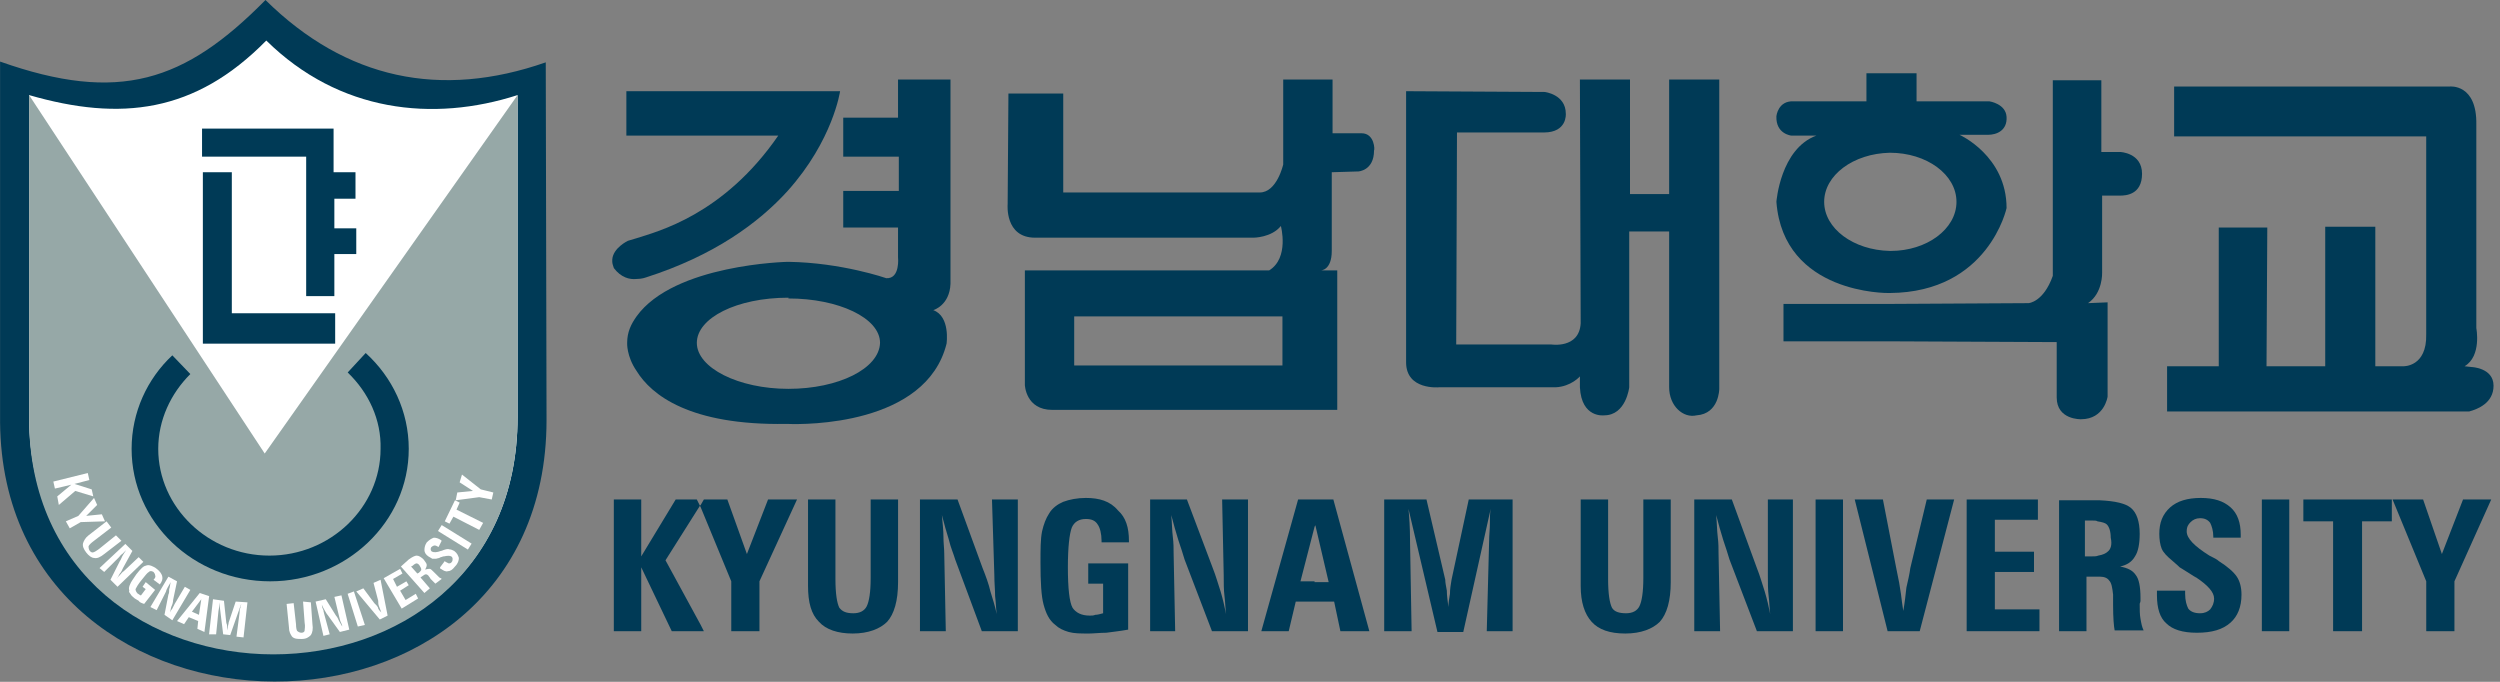 <svg width="132" height="36" viewBox="0 0 132 36" fill="none" xmlns="http://www.w3.org/2000/svg">
<rect x="0" y="0" width="132" height="36" fill="#808080" stroke="none"/>
<g clip-path="url(#clip0_2521_53198)">
<path d="M109.876 22.136C111.116 22.136 111.281 20.943 111.281 20.943V15.964L110.248 16.006C111.033 15.471 110.992 14.401 110.992 14.401V10.328H111.943C112.232 10.328 113.1 10.287 113.1 9.176C113.1 8.065 111.943 8.024 111.943 8.024H110.951V4.239H108.388V14.566C107.892 15.964 107.106 16.006 107.106 16.006L99.831 16.047H94.168V18.022H99.831L108.594 18.063V20.984C108.594 22.177 109.876 22.136 109.876 22.136Z" fill="#003A56"/>
<path d="M131.659 20.367C131.659 19.42 130.502 19.379 130.502 19.379L130.13 19.338C131.039 18.803 130.75 17.322 130.75 17.322V6.584C130.791 4.403 129.344 4.568 129.344 4.568H114.794V7.201H128.104V17.651C128.146 19.379 126.906 19.338 126.906 19.338H125.417V11.973H122.772V19.338H119.672L119.713 12.015H117.15V19.338H114.422V21.724H130.378C130.833 21.601 131.659 21.272 131.659 20.367Z" fill="#003A56"/>
<path d="M93.794 10.657C94.166 15.553 99.706 15.471 99.706 15.471C99.747 15.471 99.788 15.471 99.788 15.471C104.997 15.43 105.947 10.986 105.947 10.986C105.947 8.23 103.467 7.119 103.467 7.119H104.955C105.451 7.119 105.989 6.872 105.947 6.172C105.906 5.473 105.038 5.35 105.038 5.35H101.194V3.868H99.788H98.548V5.35H94.704C93.877 5.308 93.794 6.131 93.794 6.131C93.753 7.078 94.58 7.16 94.58 7.16H95.903C94.001 7.859 93.794 10.657 93.794 10.657ZM99.788 8.065C101.731 8.065 103.302 9.217 103.302 10.657C103.302 12.097 101.731 13.249 99.83 13.249C99.83 13.249 99.83 13.249 99.788 13.249C97.846 13.208 96.316 12.056 96.316 10.657C96.316 9.258 97.846 8.106 99.788 8.065Z" fill="#003A56"/>
<path d="M71.888 7.036H70.359V4.198H67.754V8.682C67.754 8.682 67.424 10.163 66.514 10.163H62.215H56.139V4.938H53.245L53.204 10.78C53.204 10.78 53.039 12.55 54.651 12.55H62.215H66.184C66.184 12.55 67.135 12.55 67.63 11.932C67.63 11.932 68.085 13.619 67.01 14.278H62.215H54.113V20.326C54.113 20.326 54.155 21.642 55.56 21.642H62.174H70.607V14.278H69.739C69.739 14.278 70.317 14.278 70.317 13.249V9.094L71.723 9.052C71.723 9.052 72.549 9.011 72.549 7.942C72.591 7.942 72.591 7.036 71.888 7.036ZM67.713 19.297H62.215H56.718V16.705H62.215H67.713V19.297Z" fill="#003A56"/>
<path d="M90.777 20.531V4.198H88.131V10.246H86.064V4.198H83.419L83.46 17.075C83.378 18.433 81.889 18.186 81.889 18.186H76.888L76.929 6.995H81.517C82.757 6.995 82.675 6.008 82.675 6.008C82.675 4.979 81.559 4.856 81.559 4.856L74.242 4.815V19.132C74.242 20.614 75.978 20.449 75.978 20.449H82.138C82.964 20.408 83.419 19.873 83.419 19.873V20.449C83.502 22.095 84.7 21.93 84.7 21.93C85.858 21.93 86.023 20.449 86.023 20.449V12.22H88.131V20.449C88.131 21.436 88.875 22.095 89.578 21.93C90.777 21.848 90.777 20.531 90.777 20.531Z" fill="#003A56"/>
<path d="M47.416 13.578C47.416 13.578 47.541 14.73 46.796 14.689C46.796 14.689 44.44 13.866 41.629 13.825C41.588 13.825 41.588 13.825 41.588 13.825C41.588 13.825 35.594 13.948 33.61 16.705C33.321 17.116 33.114 17.528 33.114 18.104C33.114 18.104 33.073 18.803 33.61 19.585C34.395 20.86 36.421 22.465 41.505 22.383C41.505 22.383 41.547 22.383 41.588 22.383C42.497 22.424 48.905 22.465 49.979 18.145C49.979 18.145 50.186 16.705 49.277 16.376C49.277 16.376 50.145 16.129 50.186 14.977V4.198H47.416V6.214H44.523V8.271H47.458V10.081H44.523V12.015H47.416V13.578ZM41.629 20.531C38.984 20.531 36.793 19.42 36.793 18.104C36.793 16.787 38.901 15.718 41.629 15.718V15.759C44.275 15.759 46.466 16.787 46.466 18.104C46.424 19.462 44.275 20.531 41.629 20.531Z" fill="#003A56"/>
<path d="M33.61 14.73C33.899 14.73 34.106 14.648 34.106 14.648C37.702 13.496 40.058 11.768 41.587 10.081C43.985 7.407 44.357 4.815 44.357 4.815H41.587H33.61H33.072V7.16H33.61H41.092C38.198 11.356 34.726 12.22 33.568 12.591C33.279 12.673 33.155 12.714 33.155 12.714C33.155 12.714 32.37 13.084 32.328 13.702V13.825C32.328 13.907 32.37 14.031 32.411 14.154C32.783 14.648 33.237 14.771 33.61 14.73Z" fill="#003A56"/>
<path d="M112.976 31.887C112.976 31.846 113.018 31.804 113.018 31.722C113.018 31.64 113.018 31.558 113.018 31.558C113.018 30.982 112.935 30.57 112.77 30.364C112.604 30.117 112.356 29.994 111.943 29.912C112.315 29.829 112.563 29.665 112.728 29.377C112.894 29.13 112.976 28.719 112.976 28.184C112.976 27.526 112.811 27.073 112.522 26.826C112.232 26.579 111.695 26.456 110.868 26.415C110.827 26.415 110.827 26.415 110.786 26.415H108.719V33.327H110.166V30.447H110.786C110.827 30.447 110.827 30.447 110.868 30.447C111.116 30.447 111.282 30.529 111.364 30.652C111.488 30.776 111.53 31.023 111.571 31.393C111.571 31.516 111.571 31.681 111.571 31.928C111.571 32.627 111.612 33.08 111.654 33.285H113.183C113.1 33.121 113.059 32.915 113.018 32.668C112.976 32.463 112.976 32.175 112.976 31.887ZM111.282 29.13C111.199 29.212 111.034 29.295 110.786 29.336C110.703 29.377 110.579 29.377 110.455 29.377H110.083V27.484H110.455C110.579 27.484 110.703 27.484 110.744 27.526C110.992 27.567 111.158 27.608 111.24 27.69C111.364 27.814 111.447 28.06 111.447 28.39C111.53 28.76 111.447 29.007 111.282 29.13Z" fill="#003A56"/>
<path d="M117.152 29.624C117.07 29.541 116.904 29.459 116.656 29.336C115.871 28.842 115.458 28.431 115.458 28.06C115.458 27.814 115.54 27.69 115.664 27.567C115.788 27.443 115.954 27.361 116.16 27.361C116.408 27.361 116.574 27.443 116.698 27.608C116.78 27.772 116.863 28.019 116.863 28.348V28.39H118.31V28.225C118.31 27.608 118.144 27.114 117.772 26.785C117.4 26.456 116.904 26.291 116.202 26.291C115.499 26.291 114.961 26.456 114.589 26.785C114.176 27.155 114.011 27.608 114.011 28.184C114.011 28.472 114.052 28.76 114.135 28.965C114.217 29.171 114.424 29.377 114.672 29.583C114.755 29.665 114.92 29.788 115.085 29.953C115.292 30.076 115.54 30.241 115.871 30.447C115.912 30.447 115.912 30.488 115.954 30.488C116.574 30.899 116.904 31.27 116.904 31.599C116.904 31.846 116.822 32.01 116.698 32.175C116.574 32.298 116.408 32.38 116.16 32.38C115.871 32.38 115.664 32.298 115.54 32.133C115.458 31.969 115.375 31.722 115.375 31.352V31.187H113.887C113.887 31.228 113.887 31.27 113.887 31.311C113.887 31.352 113.887 31.393 113.887 31.434C113.887 32.133 114.052 32.627 114.383 32.915C114.713 33.244 115.251 33.409 115.995 33.409C116.78 33.409 117.359 33.244 117.772 32.874C118.144 32.545 118.351 32.051 118.351 31.393C118.351 31.023 118.268 30.694 118.103 30.447C117.938 30.2 117.607 29.912 117.152 29.624Z" fill="#003A56"/>
<path d="M120.873 26.373H119.426V33.327H120.873V26.373Z" fill="#003A56"/>
<path d="M121.617 27.526H123.188V33.327H124.717V27.526H126.288V26.373H121.617V27.526Z" fill="#003A56"/>
<path d="M128.932 29.253L127.94 26.373H126.328L128.106 30.694V33.327H129.594V30.694L131.537 26.373H130.048L128.932 29.253Z" fill="#003A56"/>
<path d="M69.409 26.373H68.54L66.598 33.327H68.044L68.416 31.763H69.409H70.442L70.773 33.327H72.302L70.401 26.373H69.409ZM69.409 30.694H68.665L69.409 27.814L69.45 27.731L70.153 30.735H69.409V30.694Z" fill="#003A56"/>
<path d="M76.641 30.611C76.6 30.858 76.558 31.105 76.558 31.352C76.517 31.599 76.475 31.846 76.475 32.051C76.434 31.722 76.393 31.434 76.393 31.187C76.352 30.94 76.31 30.776 76.31 30.611L75.318 26.373H73.086V33.327H74.533L74.45 28.595V28.554C74.45 27.855 74.409 27.279 74.367 26.867L75.897 33.368H77.261L78.708 26.867C78.666 27.114 78.666 27.361 78.666 27.649C78.666 27.937 78.625 28.266 78.625 28.595L78.501 33.327H79.865V26.373H77.55L76.641 30.611Z" fill="#003A56"/>
<path d="M86.768 30.529C86.768 31.27 86.685 31.763 86.561 32.01C86.437 32.257 86.189 32.38 85.859 32.38C85.486 32.38 85.238 32.298 85.114 32.092C84.99 31.846 84.908 31.352 84.908 30.57V26.373H83.461V30.94C83.461 31.804 83.668 32.422 84.04 32.833C84.412 33.244 84.99 33.45 85.817 33.45C86.644 33.45 87.264 33.203 87.636 32.833C88.008 32.422 88.215 31.722 88.215 30.735V26.373H86.768V30.529Z" fill="#003A56"/>
<path d="M93.343 30.364C93.343 30.776 93.343 31.146 93.384 31.475C93.425 31.804 93.425 32.092 93.467 32.422C93.384 32.01 93.301 31.64 93.177 31.228C93.053 30.858 92.929 30.405 92.764 29.994L91.441 26.373H89.457V33.327H90.821L90.739 29.212C90.739 28.965 90.739 28.677 90.697 28.348C90.656 28.019 90.656 27.649 90.615 27.196C90.739 27.69 90.862 28.102 90.987 28.513C91.111 28.883 91.234 29.253 91.317 29.541L92.764 33.327H94.665V26.373H93.343V30.364Z" fill="#003A56"/>
<path d="M97.31 26.373H95.863V33.327H97.31V26.373Z" fill="#003A56"/>
<path d="M100.865 29.994C100.823 30.323 100.741 30.652 100.658 31.023C100.617 31.393 100.575 31.804 100.493 32.257C100.451 32.01 100.41 31.681 100.369 31.352C100.327 31.023 100.245 30.57 100.121 29.994L99.418 26.373H97.93L99.666 33.327H101.361L103.179 26.373H101.733L100.865 29.994Z" fill="#003A56"/>
<path d="M105.328 30.2H107.395V29.13H105.328V27.443H107.601V26.373H103.84V33.327H107.684V32.175H105.328V30.2Z" fill="#003A56"/>
<path d="M39.437 29.253L38.404 26.373H37.164L36.998 26.662L36.957 26.703L36.998 26.785L38.611 30.694V33.327H40.099V30.694L42.083 26.373H40.553L39.437 29.253Z" fill="#003A56"/>
<path d="M45.971 30.529C45.971 31.27 45.888 31.763 45.764 32.01C45.64 32.257 45.392 32.38 45.062 32.38C44.69 32.38 44.483 32.298 44.318 32.092C44.194 31.846 44.111 31.352 44.111 30.57V26.373H42.664V30.94C42.664 31.804 42.829 32.422 43.243 32.833C43.615 33.244 44.235 33.45 45.02 33.45C45.847 33.45 46.467 33.203 46.839 32.833C47.211 32.422 47.418 31.722 47.418 30.735V26.373H45.971V30.529Z" fill="#003A56"/>
<path d="M52.501 30.364C52.501 30.776 52.542 31.146 52.542 31.475C52.584 31.804 52.584 32.092 52.625 32.422C52.542 32.01 52.419 31.64 52.294 31.228C52.212 30.858 52.047 30.405 51.881 29.994L50.558 26.373H48.574V33.327H49.938L49.856 29.212C49.856 28.965 49.814 28.677 49.814 28.348C49.814 28.019 49.773 27.649 49.732 27.196C49.856 27.69 49.98 28.102 50.104 28.513C50.186 28.883 50.352 29.253 50.434 29.541L51.84 33.327H53.741V26.373H52.377L52.501 30.364Z" fill="#003A56"/>
<path d="M57.335 26.291C56.88 26.291 56.467 26.373 56.136 26.497C55.847 26.62 55.558 26.826 55.392 27.114C55.227 27.361 55.103 27.69 55.02 28.06C54.938 28.472 54.938 29.007 54.938 29.706C54.938 30.735 54.979 31.475 55.103 31.928C55.227 32.38 55.392 32.751 55.723 32.998C55.888 33.162 56.136 33.285 56.426 33.368C56.715 33.45 57.046 33.45 57.5 33.45C57.748 33.45 58.079 33.409 58.41 33.409C58.699 33.368 59.112 33.327 59.567 33.244V29.747H57.459V30.817H58.244V32.38C58.079 32.422 57.955 32.463 57.831 32.463C57.748 32.504 57.624 32.504 57.542 32.504C57.087 32.504 56.798 32.339 56.632 32.092C56.467 31.804 56.384 31.064 56.384 29.953C56.384 28.883 56.467 28.184 56.591 27.855C56.715 27.567 56.963 27.402 57.335 27.402C57.624 27.402 57.831 27.484 57.955 27.69C58.079 27.855 58.162 28.184 58.162 28.554V28.636H59.608V28.554C59.608 27.855 59.443 27.32 59.03 26.95C58.617 26.456 58.038 26.291 57.335 26.291Z" fill="#003A56"/>
<path d="M64.612 30.364C64.612 30.776 64.612 31.146 64.653 31.475C64.695 31.804 64.695 32.092 64.736 32.422C64.653 32.01 64.571 31.64 64.447 31.228C64.323 30.858 64.199 30.405 64.034 29.994L62.669 26.373H60.727V33.327H62.049L61.967 29.212C61.967 28.965 61.967 28.677 61.925 28.348C61.884 28.019 61.884 27.649 61.843 27.196C61.967 27.69 62.091 28.102 62.215 28.513C62.339 28.883 62.463 29.253 62.545 29.541L63.992 33.327H65.894V26.373H64.529L64.612 30.364Z" fill="#003A56"/>
<path d="M35.676 26.373L33.857 29.377V26.373H32.41V33.327H33.857V29.953L35.469 33.327H36.998H37.164L36.998 32.998L35.138 29.583L36.957 26.703L36.792 26.373H35.676Z" fill="#003A56"/>
<path d="M0.004 3.251C6.287 5.473 9.759 4.321 14.017 0.001C18.275 4.198 23.276 5.226 28.816 3.292L28.857 22.177C28.857 40.691 0.169 40.444 0.004 22.3L0.004 3.251Z" fill="#003A56"/>
<path d="M1.535 5.02C6.372 6.419 10.299 5.967 14.06 2.14C17.904 5.926 22.865 6.46 27.329 5.02V22.012C27.329 38.716 1.659 38.305 1.535 22.095V5.02Z" fill="white"/>
<path d="M1.535 5.02L13.977 23.946L27.329 5.02V22.012C27.329 38.758 1.535 38.675 1.535 22.095V5.02Z" fill="#96A8A7"/>
<path d="M25.964 26.374L25.303 26.25L24.062 26.415L24.145 26.003L24.972 25.921L24.269 25.468L24.393 25.057L25.385 25.839L26.047 26.003L25.964 26.374Z" fill="white"/>
<path d="M25.303 27.978L23.939 27.279L23.732 27.649L23.484 27.526L24.022 26.415L24.27 26.538L24.104 26.908L25.51 27.608L25.303 27.978Z" fill="white"/>
<path d="M23.322 27.724L23.125 28.038L24.704 29.017L24.901 28.703L23.322 27.724Z" fill="white"/>
<path d="M23.237 29.953L23.485 29.624L23.526 29.665C23.609 29.706 23.692 29.747 23.692 29.747C23.733 29.747 23.816 29.747 23.857 29.665C23.898 29.624 23.898 29.541 23.898 29.5C23.898 29.459 23.857 29.377 23.816 29.377C23.774 29.336 23.609 29.336 23.444 29.377H23.402C23.32 29.418 23.237 29.418 23.196 29.459C23.154 29.459 23.072 29.5 23.03 29.5C22.948 29.5 22.865 29.5 22.823 29.5C22.741 29.459 22.7 29.418 22.617 29.377C22.493 29.295 22.41 29.171 22.41 29.048C22.41 28.883 22.451 28.76 22.534 28.636C22.658 28.513 22.782 28.431 22.906 28.39C23.03 28.39 23.154 28.431 23.278 28.513L23.32 28.554L23.154 28.883C23.072 28.842 23.03 28.801 22.948 28.801C22.906 28.801 22.823 28.842 22.782 28.883C22.741 28.924 22.741 28.965 22.741 29.007C22.741 29.048 22.782 29.13 22.823 29.13C22.906 29.171 23.072 29.171 23.278 29.089C23.32 29.089 23.402 29.048 23.402 29.048C23.526 29.007 23.65 28.965 23.733 29.007C23.816 29.007 23.898 29.048 23.981 29.089C24.146 29.212 24.188 29.336 24.229 29.459C24.229 29.583 24.188 29.747 24.022 29.912C23.898 30.076 23.774 30.159 23.65 30.159C23.526 30.2 23.402 30.117 23.278 30.035C23.278 30.035 23.237 30.035 23.237 29.994C23.237 29.953 23.237 29.994 23.237 29.953Z" fill="white"/>
<path d="M23.194 30.488C23.152 30.447 23.111 30.405 23.028 30.323C23.028 30.323 23.028 30.323 22.987 30.282L22.945 30.241C22.821 30.117 22.739 30.035 22.697 30.035C22.656 30.035 22.573 30.035 22.449 30.076C22.491 29.994 22.532 29.912 22.532 29.829C22.532 29.747 22.449 29.665 22.367 29.541C22.243 29.418 22.119 29.336 21.995 29.336C21.912 29.336 21.747 29.418 21.581 29.541L21.168 29.912L22.408 31.311L22.697 31.064L22.201 30.488L22.325 30.405C22.367 30.364 22.449 30.323 22.491 30.323C22.532 30.323 22.615 30.364 22.656 30.447C22.656 30.447 22.697 30.488 22.739 30.57C22.863 30.694 22.945 30.776 22.987 30.817L23.317 30.57C23.317 30.529 23.235 30.529 23.194 30.488ZM22.119 30.241L22.036 30.282L21.705 29.912L21.788 29.871C21.871 29.788 21.953 29.747 21.995 29.747C22.036 29.747 22.119 29.788 22.16 29.871C22.201 29.953 22.243 29.994 22.243 30.076C22.243 30.117 22.201 30.159 22.119 30.241Z" fill="white"/>
<path d="M21.209 32.134L20.258 30.529L21.126 30.035L21.25 30.282L20.754 30.57L20.96 30.982L21.457 30.694L21.581 30.899L21.126 31.187L21.415 31.681L21.953 31.352L22.077 31.599L21.209 32.134Z" fill="white"/>
<path d="M20.053 32.71L18.812 31.228L19.184 31.064L19.763 31.846C19.887 31.969 19.97 32.051 19.97 32.134C20.011 32.216 20.094 32.298 20.135 32.339C20.094 32.216 20.053 32.134 20.011 32.01C19.97 31.928 19.97 31.804 19.97 31.722L19.722 30.776L20.094 30.611L20.466 32.504L20.053 32.71Z" fill="white"/>
<path d="M18.893 33.08L18.355 31.352L18.686 31.228L19.265 32.998L18.893 33.08Z" fill="white"/>
<path d="M17.077 33.574L16.664 31.763L17.201 31.64L17.739 32.504C17.822 32.586 17.863 32.71 17.904 32.792C17.945 32.874 18.028 32.998 18.07 33.08C18.07 32.998 18.028 32.915 17.987 32.833C17.945 32.751 17.945 32.668 17.904 32.545L17.656 31.516L18.028 31.434L18.442 33.244L17.945 33.368L17.325 32.504C17.284 32.463 17.201 32.339 17.16 32.257C17.119 32.175 17.036 32.051 16.995 31.928C16.995 32.051 17.036 32.134 17.077 32.216C17.077 32.298 17.119 32.38 17.119 32.422L17.408 33.491L17.077 33.574Z" fill="white"/>
<path d="M16.414 31.804L16.497 32.956C16.538 33.203 16.497 33.409 16.414 33.532C16.29 33.656 16.166 33.738 15.918 33.738C15.711 33.738 15.546 33.738 15.422 33.615C15.339 33.491 15.257 33.368 15.257 33.121L15.133 31.887L15.505 31.846L15.629 32.956C15.629 33.162 15.67 33.327 15.711 33.327C15.753 33.368 15.835 33.409 15.918 33.409C16.001 33.409 16.084 33.368 16.084 33.285C16.084 33.203 16.125 33.08 16.084 32.874L16.001 31.763L16.414 31.804Z" fill="white"/>
<path d="M11.039 33.491L11.246 31.64L11.825 31.722L11.948 32.874C11.948 32.915 11.99 32.956 11.99 33.039C11.99 33.08 11.99 33.203 11.99 33.285C11.99 33.244 12.031 33.162 12.031 33.08C12.031 33.039 12.072 32.956 12.072 32.874L12.444 31.763L13.065 31.804L12.858 33.656L12.486 33.615L12.651 32.339C12.651 32.257 12.651 32.175 12.693 32.092C12.693 32.01 12.734 31.969 12.734 31.887L12.155 33.532L11.783 33.491L11.576 31.804C11.576 31.928 11.576 32.092 11.535 32.257L11.411 33.491H11.039Z" fill="white"/>
<path d="M10.546 31.311L9.348 32.792L9.72 32.956L9.968 32.586L10.464 32.792L10.422 33.203L10.794 33.368L11.043 31.475L10.546 31.311ZM10.505 32.463L10.133 32.298L10.629 31.64L10.505 32.463Z" fill="white"/>
<path d="M7.941 32.051L8.892 30.447L9.347 30.694L9.14 31.681C9.14 31.804 9.099 31.928 9.057 32.01C9.016 32.092 9.016 32.216 8.975 32.339C9.016 32.257 9.057 32.175 9.099 32.134C9.14 32.051 9.181 31.969 9.223 31.887L9.76 30.982L10.05 31.146L9.099 32.751L8.685 32.463L8.892 31.393C8.933 31.311 8.933 31.228 8.933 31.105C8.975 31.023 8.975 30.858 9.016 30.735C8.975 30.817 8.892 30.94 8.851 31.023C8.809 31.105 8.768 31.187 8.768 31.228L8.272 32.216L7.941 32.051Z" fill="white"/>
<path d="M8.19 31.146L7.611 31.887C7.487 31.846 7.363 31.804 7.322 31.722C7.239 31.681 7.198 31.64 7.115 31.599C7.032 31.516 6.95 31.475 6.908 31.393C6.867 31.311 6.784 31.27 6.826 31.187C6.784 31.064 6.826 30.94 6.867 30.858C6.908 30.735 7.032 30.57 7.198 30.323C7.322 30.159 7.404 30.076 7.487 29.994C7.57 29.912 7.652 29.871 7.694 29.871C7.776 29.83 7.859 29.83 7.983 29.871C8.066 29.912 8.19 29.953 8.273 30.035C8.438 30.159 8.521 30.282 8.562 30.406C8.603 30.57 8.562 30.694 8.438 30.858L8.107 30.611C8.19 30.529 8.231 30.447 8.19 30.364C8.19 30.323 8.148 30.241 8.107 30.2C8.024 30.159 7.942 30.118 7.859 30.2C7.776 30.241 7.652 30.406 7.487 30.611C7.28 30.858 7.198 31.023 7.156 31.105C7.156 31.187 7.198 31.27 7.28 31.352C7.322 31.352 7.322 31.393 7.363 31.393C7.363 31.434 7.446 31.434 7.446 31.434L7.694 31.105L7.528 30.982L7.694 30.735L8.19 31.146Z" fill="white"/>
<path d="M5.254 29.994L6.618 28.719L6.99 29.089L6.494 29.994C6.453 30.076 6.411 30.2 6.329 30.282C6.287 30.364 6.205 30.488 6.163 30.57C6.205 30.488 6.246 30.447 6.329 30.364C6.411 30.282 6.453 30.2 6.535 30.159L7.321 29.418L7.569 29.665L6.205 30.982L5.833 30.611L6.329 29.624C6.37 29.583 6.411 29.459 6.453 29.377C6.494 29.295 6.577 29.171 6.659 29.048C6.577 29.13 6.494 29.212 6.453 29.253C6.37 29.295 6.329 29.377 6.287 29.418L5.502 30.2L5.254 29.994Z" fill="white"/>
<path d="M6.411 28.554L5.502 29.254C5.295 29.418 5.13 29.5 4.964 29.459C4.84 29.459 4.675 29.336 4.551 29.171C4.427 29.007 4.344 28.842 4.386 28.678C4.427 28.554 4.51 28.39 4.675 28.266L5.626 27.526L5.874 27.855L4.964 28.554C4.799 28.678 4.716 28.76 4.675 28.842C4.675 28.883 4.675 28.966 4.716 29.048C4.758 29.13 4.84 29.171 4.882 29.171C4.964 29.171 5.088 29.089 5.254 28.966L6.122 28.266L6.411 28.554Z" fill="white"/>
<path d="M3.477 27.526L4.138 27.238L4.965 26.291L5.13 26.662L4.551 27.238L5.378 27.155L5.543 27.526L4.262 27.567L3.683 27.896L3.477 27.526Z" fill="white"/>
<path d="M2.816 25.427L4.635 24.975L4.718 25.345L3.933 25.551L4.842 25.839L4.925 26.209L3.974 25.921L3.106 26.662L3.023 26.209L3.767 25.592L2.899 25.797L2.816 25.427Z" fill="white"/>
<path d="M10.668 6.79H17.613V9.094H18.77V10.492H17.654V12.056H18.811V13.414H17.654V15.635H16.166V8.271H10.668V6.79Z" fill="#003A56"/>
<path d="M12.24 9.094V16.54H17.697V18.145H10.711V9.094H12.24Z" fill="#003A56"/>
<path d="M18.358 19.667L19.309 18.639C20.714 19.914 21.582 21.724 21.582 23.699C21.582 27.567 18.276 30.694 14.266 30.694C10.215 30.694 6.949 27.567 6.949 23.699C6.949 21.765 7.776 19.996 9.099 18.762L10.05 19.75C9.016 20.778 8.355 22.177 8.355 23.699C8.355 26.785 11 29.336 14.225 29.336C17.449 29.336 20.094 26.785 20.094 23.699C20.136 22.177 19.474 20.737 18.358 19.667Z" fill="#003A56"/>
</g>
<defs>
<clipPath id="clip0_2521_53198">
<rect width="131.657" height="36" fill="white" transform="translate(0.004 0.001)"/>
</clipPath>
</defs>
</svg>
